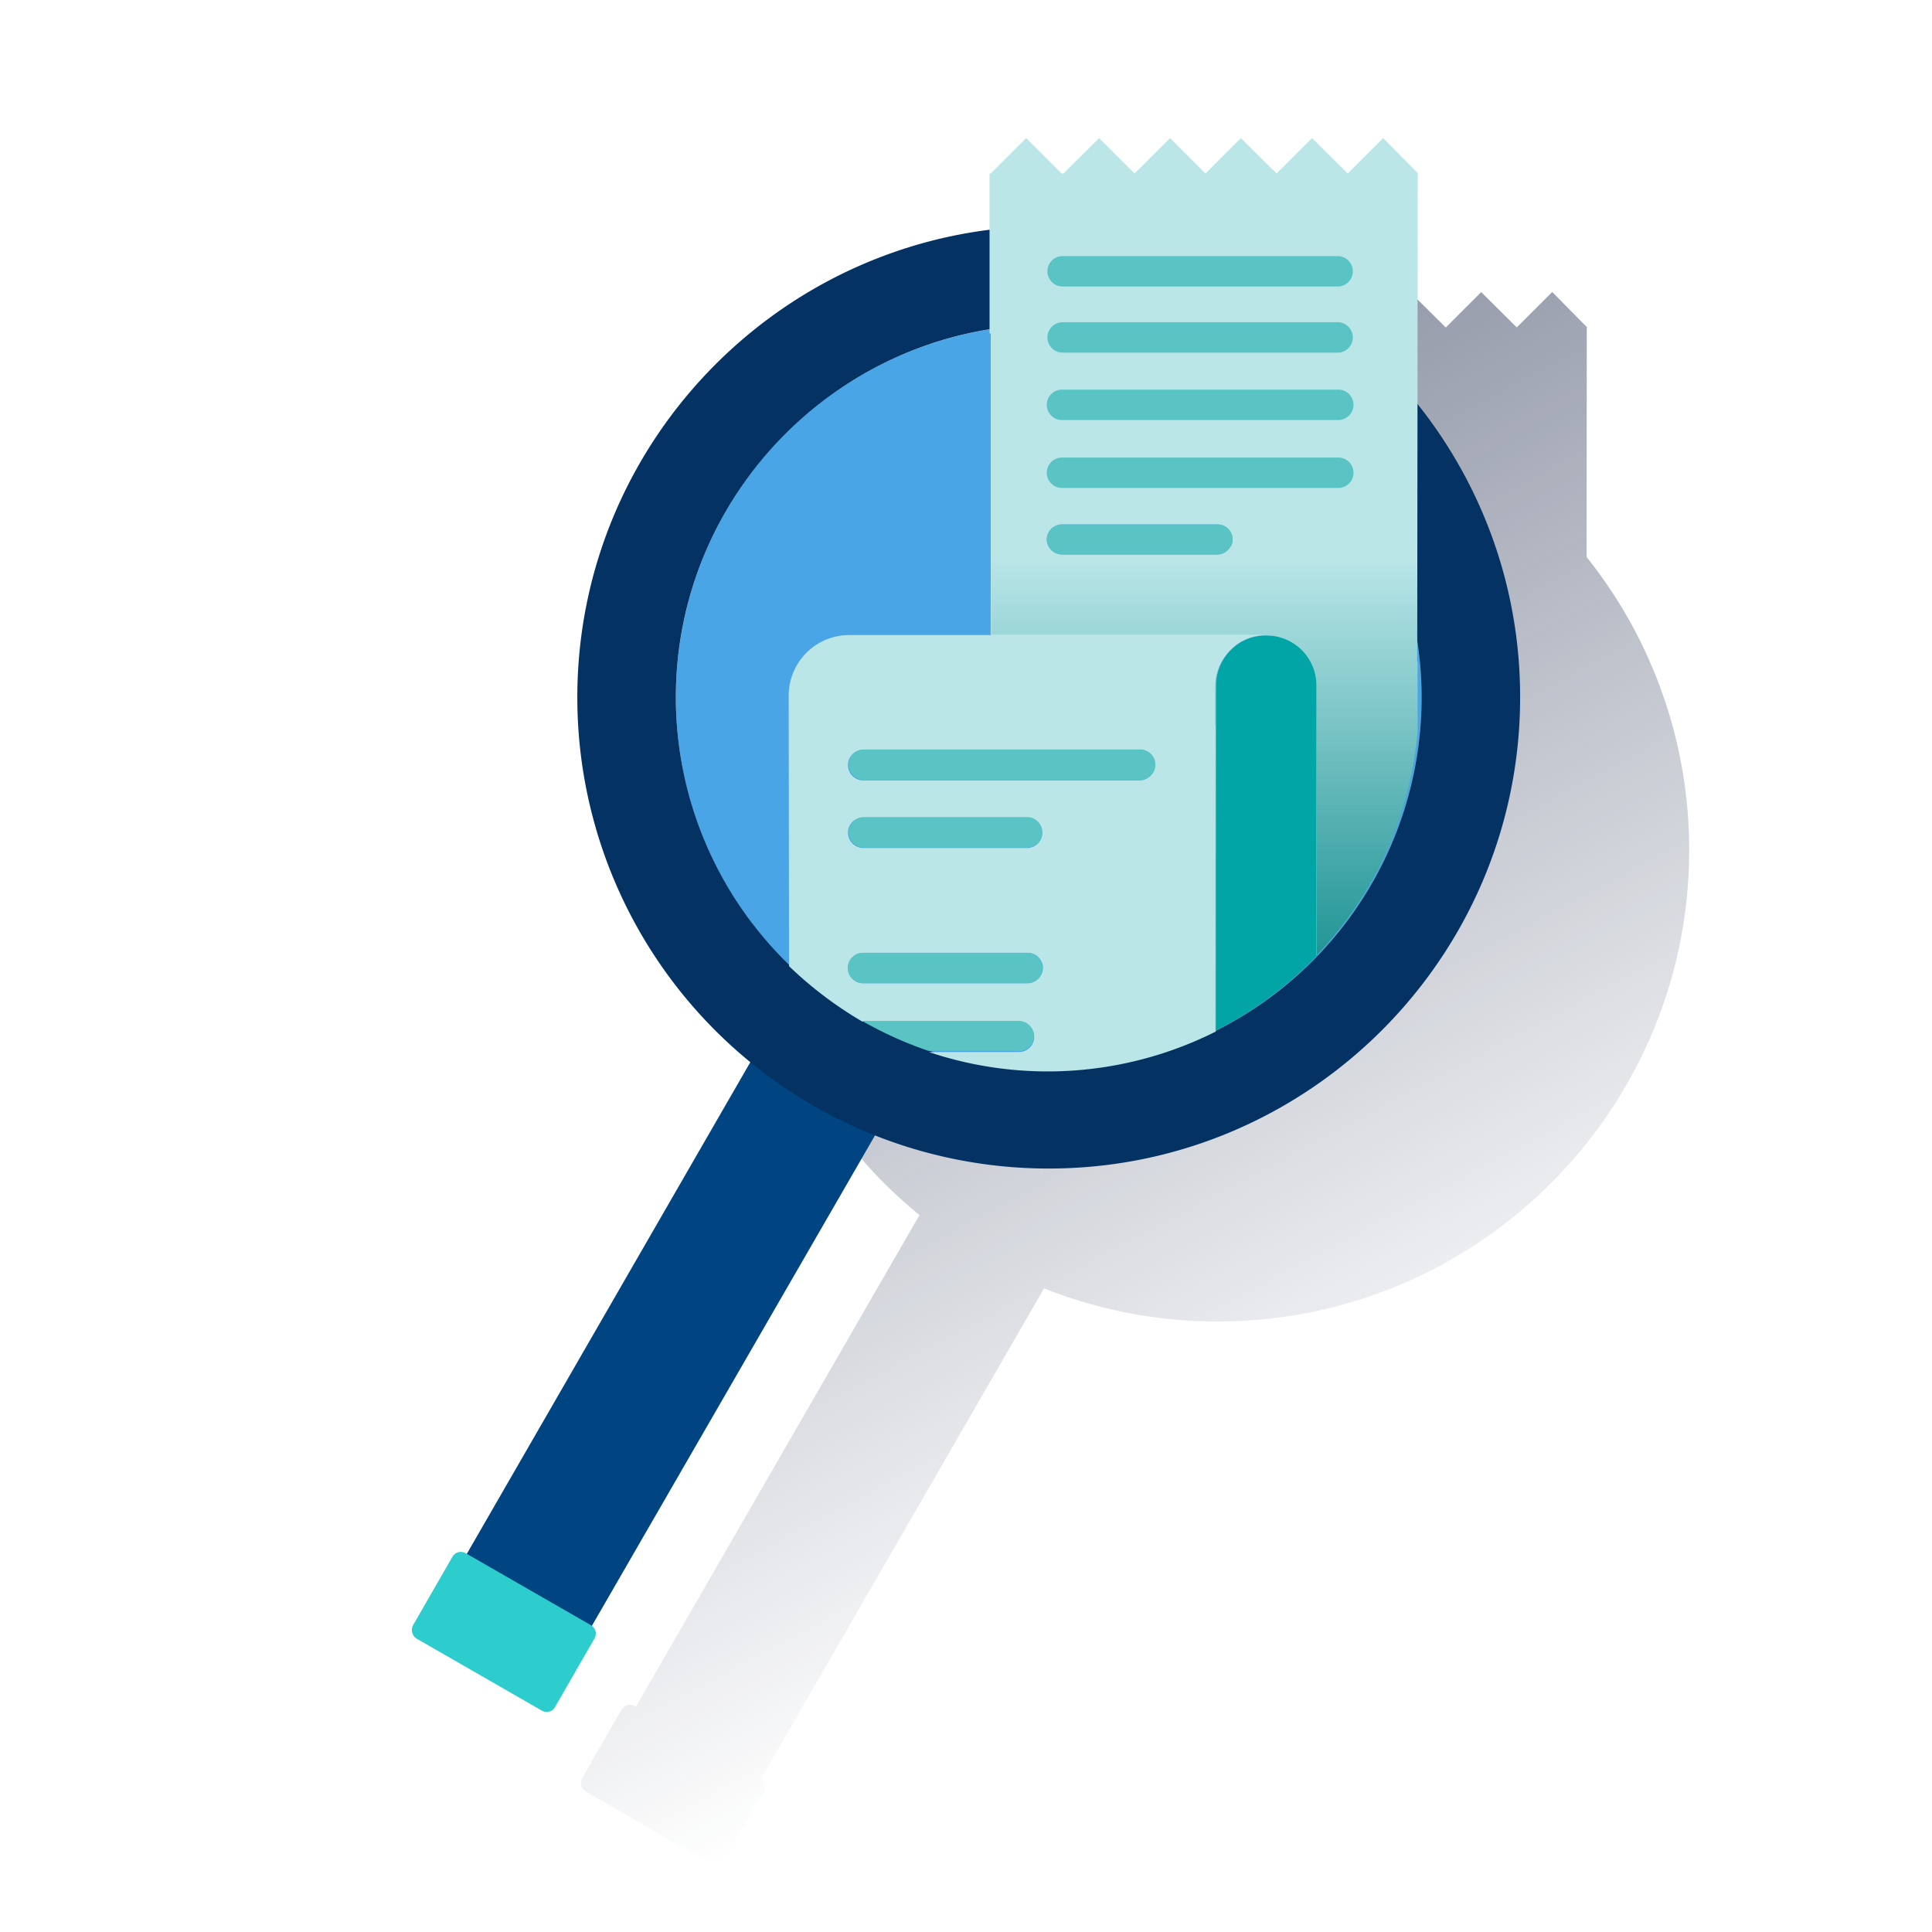 <svg xmlns="http://www.w3.org/2000/svg" xmlns:xlink="http://www.w3.org/1999/xlink" viewBox="0 0 600 600"><defs><style>.cls-1{fill:none;}.cls-2{fill:url(#Degradado_sin_nombre_114);}.cls-3{fill:#004481;}.cls-4{fill:#2dcccd;}.cls-5{fill:#49a5e6;}.cls-6{fill:#043263;}.cls-7{fill:#02a5a5;}.cls-8{fill:#bae6e8;}.cls-9{fill:url(#Degradado_sin_nombre_4);}.cls-10{fill:#5ac4c4;}</style><linearGradient id="Degradado_sin_nombre_114" x1="245.9" y1="157.4" x2="415.68" y2="476.72" gradientUnits="userSpaceOnUse"><stop offset="0" stop-color="#192647" stop-opacity="0.5"/><stop offset="1" stop-color="#192647" stop-opacity="0"/></linearGradient><linearGradient id="Degradado_sin_nombre_4" x1="-855.6" y1="433.39" x2="-706.43" y2="433.39" gradientTransform="translate(-59.32 -533.2) rotate(-90)" gradientUnits="userSpaceOnUse"><stop offset="0" stop-color="#028484"/><stop offset="1" stop-color="#028484" stop-opacity="0"/></linearGradient></defs><title>1</title><g id="Cuadrados_Blancos" data-name="Cuadrados Blancos"><rect class="cls-1" width="600" height="600"/></g><g id="Capa_4" data-name="Capa 4"><path class="cls-2" d="M492.74,173l.05-71.2.12-.12-10.86-11-11,11L460,90.71l-11,11-11.1-11-11,11-11-11-11,11-11-11-11.1,11h-.59l-11-11-11,11H360v17.15c-72.15,9-128.2,70.73-128.2,145.27a146.18,146.18,0,0,0,53.75,113.23L197.47,530.06l-.28-.16A3,3,0,0,0,193,531l-12.2,21.2a3.18,3.18,0,0,0,1.1,4.2l38.8,22.3a3,3,0,0,0,4.2-1.1l12.2-21.2a3,3,0,0,0-.77-4L324.19,400.2l.05-.09a145.32,145.32,0,0,0,53.95,10.29c80.7,0,146.4-65.7,146.4-146.4A145.52,145.52,0,0,0,492.74,173Z"/><circle class="cls-1" cx="325.69" cy="216.6" r="115.8" transform="translate(-57.77 293.74) rotate(-45)"/><path class="cls-3" d="M271.39,352a147.25,147.25,0,0,1-37.6-22.2l-.5-.4L131.69,505.6a3.64,3.64,0,0,0-.4,2.7,3.36,3.36,0,0,0,1.6,2.1l32.7,18.9a4.14,4.14,0,0,0,1.9.5,2.77,2.77,0,0,0,.9-.1,3.59,3.59,0,0,0,2.1-1.7l101.2-175.3.3-.5Z"/><path class="cls-4" d="M128.29,504.7l12.2-21.2a3,3,0,0,1,4.2-1.1l38.8,22.3a3,3,0,0,1,1.1,4.2l-12.2,21.2a3,3,0,0,1-4.2,1.1l-38.8-22.3A3.18,3.18,0,0,1,128.29,504.7Z"/><circle class="cls-5" cx="325.69" cy="216.6" r="115.8" transform="translate(-57.77 293.74) rotate(-45)"/><path class="cls-6" d="M325.69,70.2c-80.7,0-146.4,65.7-146.4,146.4a146.33,146.33,0,0,0,146.4,146.3c80.7,0,146.4-65.7,146.4-146.4S406.39,70.2,325.69,70.2Zm0,262.2a115.93,115.93,0,0,1-115.8-115.8c0-63.8,52-115.8,115.8-115.8a115.8,115.8,0,1,1,0,231.6Z"/><path class="cls-7" d="M393.31,197.34a15.48,15.48,0,0,0-15.58,15.58V320a117.73,117.73,0,0,0,31.4-23.38V212.8A15.59,15.59,0,0,0,393.31,197.34Z"/><path class="cls-8" d="M307.85,197.22H263.7A18.82,18.82,0,0,0,244.93,216l.12,84.05a120.63,120.63,0,0,0,22.78,17.23h48.63a4.72,4.72,0,1,1,0,9.44h-28a116.18,116.18,0,0,0,89.12-6.37V212.92A15.6,15.6,0,0,1,382.05,202l.18-.19c.14-.14.29-.26.43-.39s.45-.43.69-.62a13,13,0,0,1,1-.78l.13-.1a15.23,15.23,0,0,1,8.66-2.57,15.51,15.51,0,0,1,15.7,15.58v83.81a115.27,115.27,0,0,0,31.4-69.17V206.19c0-.34-.08-.68-.11-1L440.29,54l.12-.12-10.86-11-11,11-11.09-11-11,11-11.1-11-11,11-11-11-11,11-11-11-11.1,11h-.59l-11-11-11,11h-.36v49.69l.36,0V197.1m74.43-27.5H382a4.2,4.2,0,0,1-4,2.6H329.8a4.79,4.79,0,0,1-4.72-4.61,4.74,4.74,0,0,1,4.72-4.72h48.28a4.74,4.74,0,0,1,4.72,4.72A4.13,4.13,0,0,1,382.28,169.6Zm-63.1,135.75H268.07a4.72,4.72,0,1,1,0-9.44h51.11a4.73,4.73,0,0,1,4.72,4.72A4.9,4.9,0,0,1,319.18,305.35Zm0-42H268.07a4.74,4.74,0,0,1-4.72-4.73,4.66,4.66,0,0,1,4.72-4.72h51.11a4.73,4.73,0,0,1,0,9.45Zm34.7-21H268.07a4.73,4.73,0,0,1-4.72-4.72,4.66,4.66,0,0,1,4.72-4.72h85.81a4.72,4.72,0,1,1,0,9.44Z"/><path class="cls-9" d="M378,172.2H329.8a4.89,4.89,0,0,1-4.13-2.48H307.85V197.1h85.46a16.2,16.2,0,0,0-15.94,15.59v12.63h.12V320.1s.12,0,.12-.11V212.92a15.64,15.64,0,0,1,31.28,0v83.81a115.27,115.27,0,0,0,31.4-69.17v-58H382A4.2,4.2,0,0,1,378,172.2Z"/><path class="cls-10" d="M329.8,172.2h48.28a4.87,4.87,0,0,0,4.13-2.48,4.6,4.6,0,0,0-4.13-6.85H329.8a4.74,4.74,0,0,0-4.72,4.72,4.12,4.12,0,0,0,.59,2.13A4.6,4.6,0,0,0,329.8,172.2Z"/><path class="cls-10" d="M268.07,242.2h85.81a4.73,4.73,0,1,0,0-9.45H268.07a4.73,4.73,0,0,0,0,9.45Z"/><path class="cls-10" d="M268.07,263.21h51.11a4.73,4.73,0,0,0,0-9.45H268.07a4.73,4.73,0,0,0,0,9.45Z"/><path class="cls-10" d="M323.78,300.63a4.73,4.73,0,0,0-4.72-4.72H268a4.72,4.72,0,1,0,0,9.44h51.23A4.71,4.71,0,0,0,323.78,300.63Z"/><path class="cls-10" d="M316.35,326.48a4.72,4.72,0,1,0,0-9.44H267.71a117.26,117.26,0,0,0,20.66,9.32h28Z"/><path class="cls-10" d="M329.8,79.53h85.82a4.73,4.73,0,0,1,0,9.45H329.8a4.73,4.73,0,0,1,0-9.45Z"/><path class="cls-10" d="M329.8,100.07h85.82a4.73,4.73,0,0,1,0,9.45H329.8a4.73,4.73,0,0,1,0-9.45Z"/><path class="cls-10" d="M329.8,121h85.82a4.72,4.72,0,0,1,0,9.44H329.8a4.72,4.72,0,0,1,0-9.44Z"/><path class="cls-10" d="M329.8,142.1h85.82a4.72,4.72,0,0,1,0,9.44H329.8a4.72,4.72,0,0,1,0-9.44Z"/></g></svg>